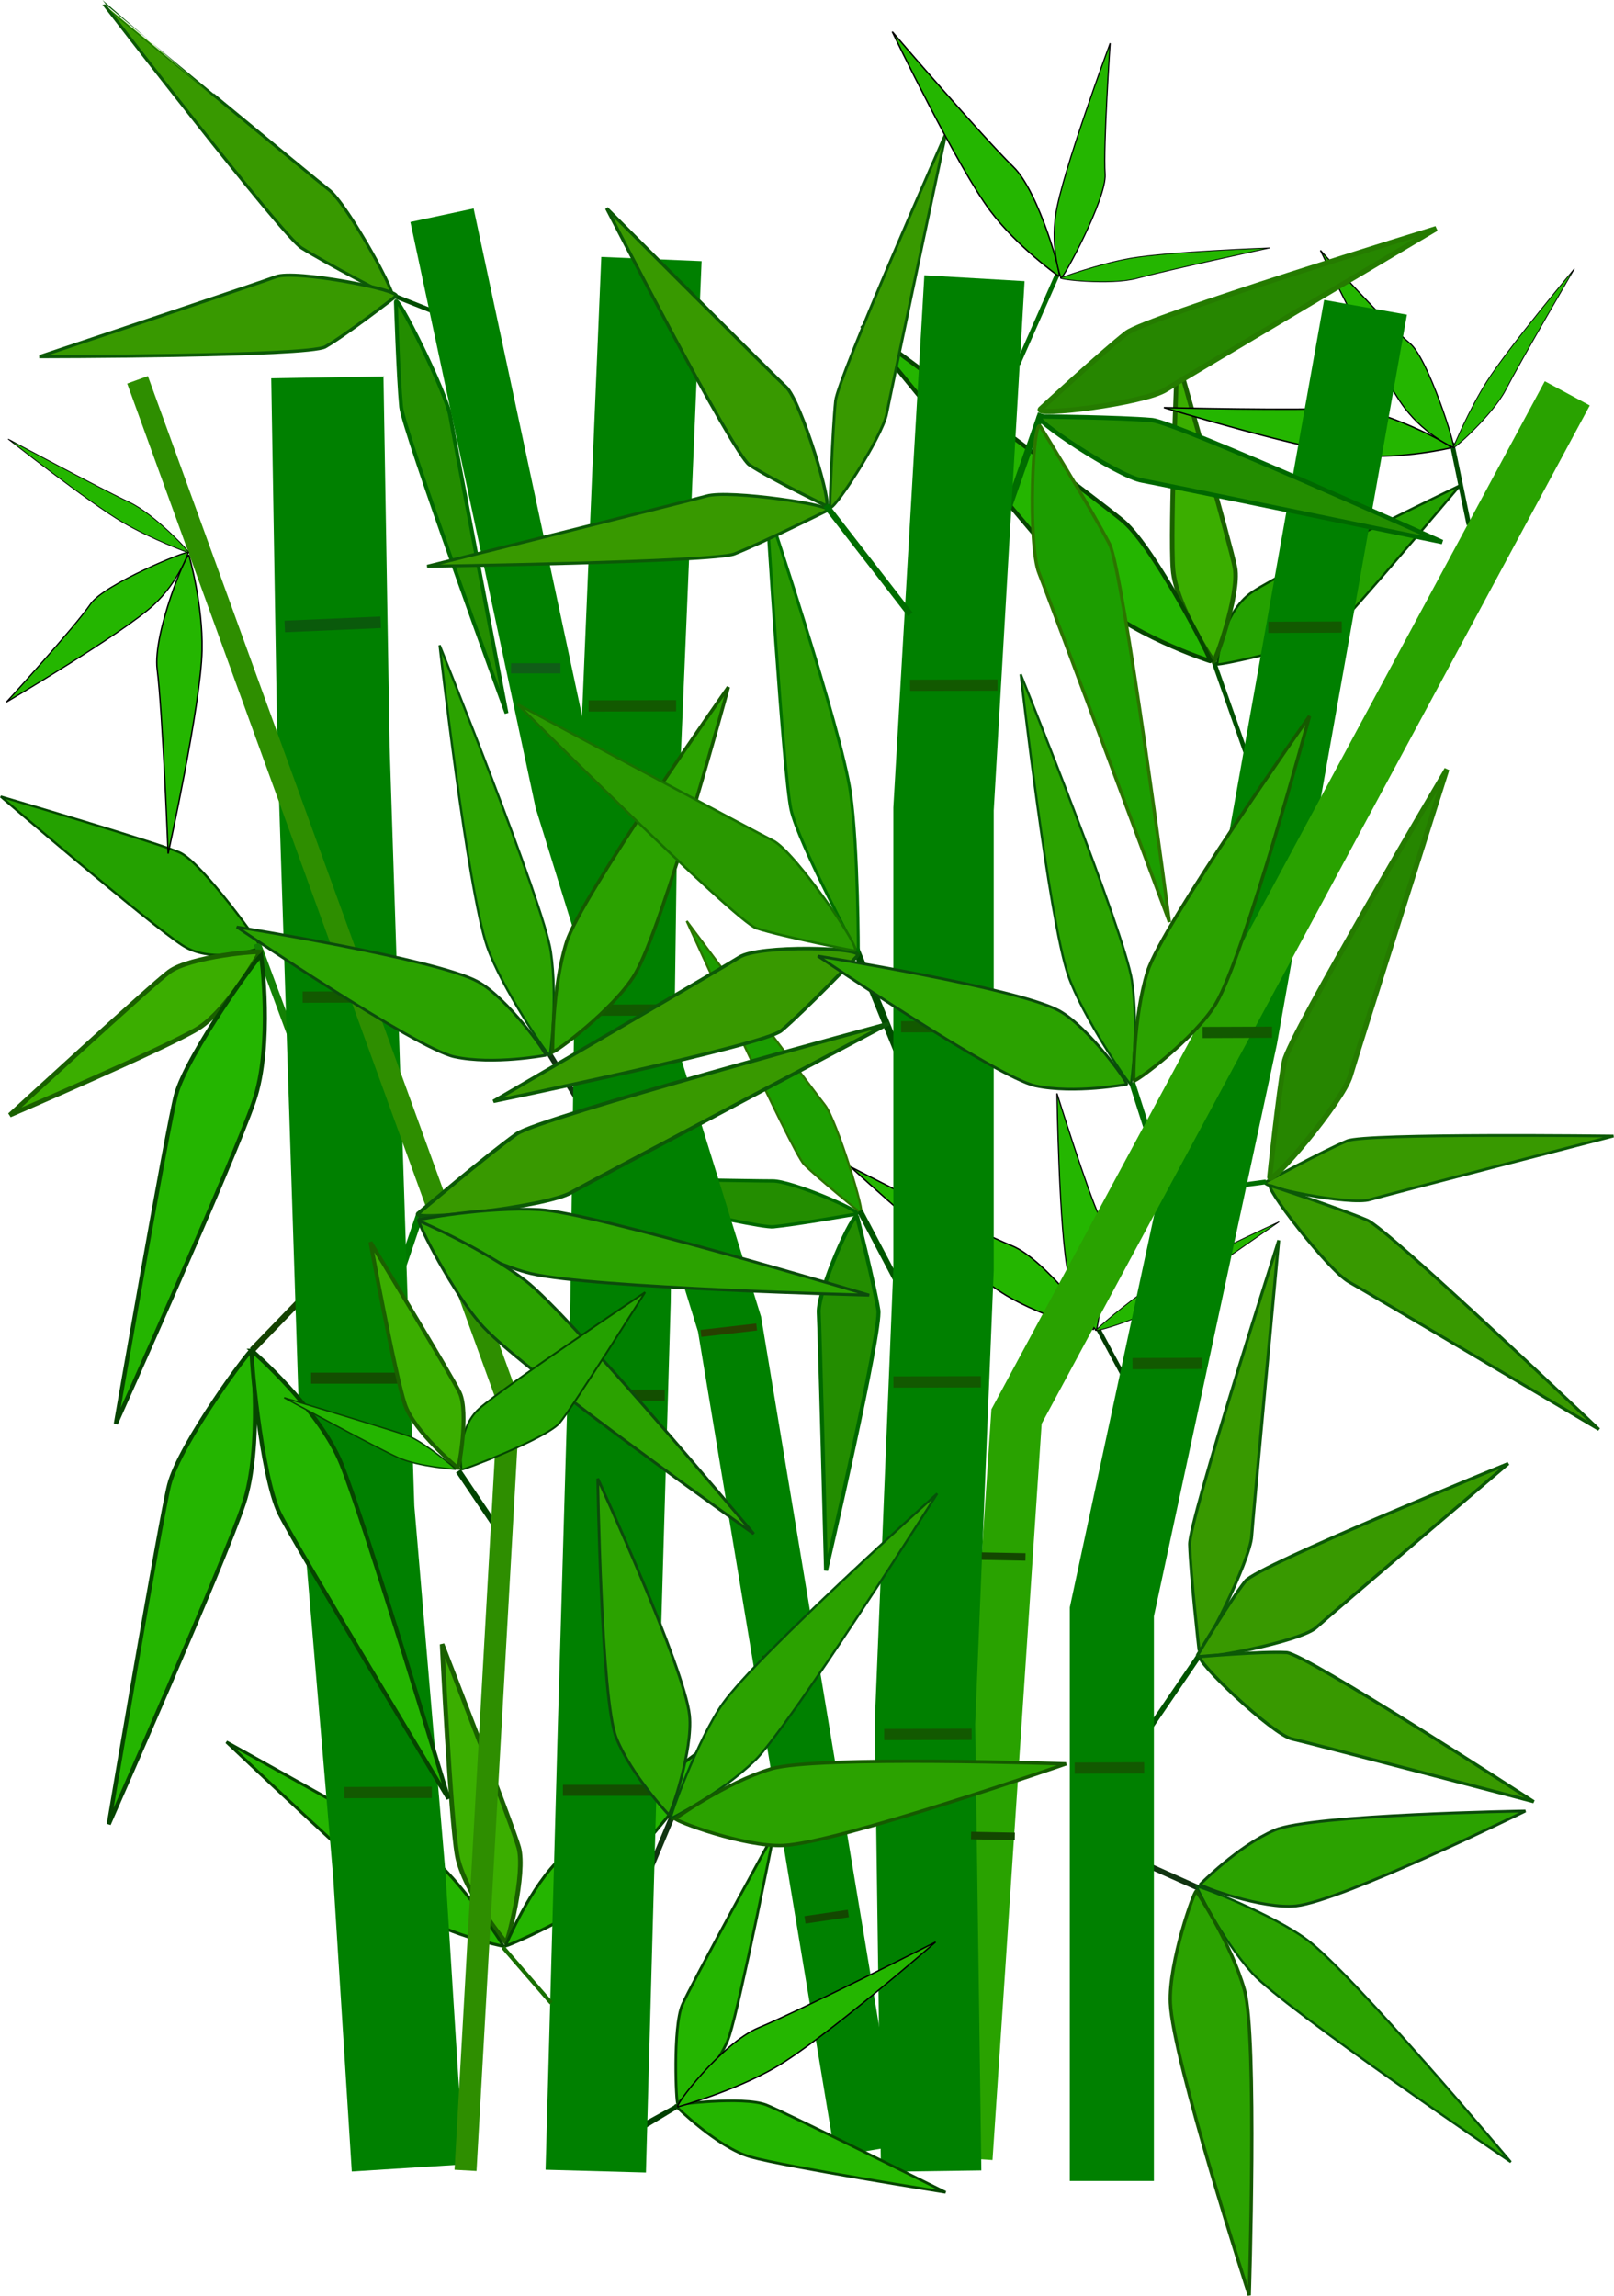 <?xml version="1.0" encoding="UTF-8" standalone="no"?>
<svg
   xmlns:dc="http://purl.org/dc/elements/1.1/"
   xmlns:cc="http://creativecommons.org/ns#"
   xmlns:rdf="http://www.w3.org/1999/02/22-rdf-syntax-ns#"
   xmlns:svg="http://www.w3.org/2000/svg"
   xmlns="http://www.w3.org/2000/svg"
   xmlns:sodipodi="http://sodipodi.sourceforge.net/DTD/sodipodi-0.dtd"
   xmlns:inkscape="http://www.inkscape.org/namespaces/inkscape"
   id="svg2"
   sodipodi:docname="bamboo.svg"
   viewBox="0 0 331.024 470.831"
   sodipodi:version="0.32"
   inkscape:output_extension="org.inkscape.output.svg.inkscape"
   inkscape:version="1.0.2-2 (e86c870879, 2021-01-15)"
   version="1.1"
   width="87.583mm"
   height="124.574mm">
  <defs
     id="defs130" />
  <sodipodi:namedview
     id="base"
     bordercolor="#666666"
     inkscape:pageshadow="2"
     guidetolerance="10"
     pagecolor="#ffffff"
     gridtolerance="10000"
     inkscape:window-height="750"
     inkscape:zoom="0.36045892"
     objecttolerance="10"
     inkscape:window-y="0"
     borderopacity="1.0"
     inkscape:current-layer="layer1"
     inkscape:cx="241.2822"
     inkscape:cy="514.12711"
     showguides="true"
     inkscape:guide-bbox="true"
     inkscape:window-x="0"
     inkscape:window-width="1280"
     inkscape:pageopacity="0.0"
     inkscape:document-units="px"
     inkscape:document-rotation="0"
     showgrid="false"
     units="mm"
     inkscape:window-maximized="0" />
  <g
     id="layer1"
     inkscape:label="Layer 1"
     inkscape:groupmode="layer"
     transform="translate(-130.765,-12.054)">
    <g
       id="g4656"
       transform="matrix(0.459,0,0,0.459,124.936,5.247)">
      <g
         id="g4536"
         transform="matrix(-0.914,0.329,-0.318,-0.945,932.41,1148)">
        <path
           id="path4538"
           style="fill:#008000;fill-rule:evenodd;stroke:#113411;stroke-width:2.458"
           d="M 278.69,402.89 299,421.56" />
        <path
           id="path4542"
           sodipodi:nodetypes="cscsc"
           style="fill:#2ba200;fill-rule:evenodd;stroke:#0c4b0c;stroke-width:1.249"
           d="m 278.46,405.22 c 0,0 -22.13,10.49 -40.43,11.54 -18.23,1.05 -112.08,-30.01 -112.08,-30.01 0,0 92.94,-10.1 113.89,-5.21 14.97,3.48 39.14,22.75 38.62,23.68 z" />
        <path
           id="path4540"
           style="fill:#2ba200;fill-rule:evenodd;stroke:#065309;stroke-width:1.038"
           d="m 280.4,404.79 c 0,0 -2.77,-25.02 -11.58,-45 -8.77,-19.89 -85,-118.85 -85,-118.85 0,0 40.65,101.87 55.92,124.16 10.9,15.92 40.15,40.34 40.66,39.69 z"
           sodipodi:nodetypes="cscsc"
           inkscape:transform-center-y="-22.102616"
           inkscape:transform-center-x="1.6378935" />
        <path
           id="path4544"
           sodipodi:nodetypes="cscsc"
           style="fill:#2ba200;fill-rule:evenodd;stroke:#155a00;stroke-width:1.528"
           d="m 281.2,402.89 c 0,0 -7.62,-27.28 -6.46,-49.03 1.16,-21.67 42.7,-129.39 42.7,-129.39 0,0 -1.23,110.97 -8.5,135.24 -5.19,17.33 -26.9,43.89 -27.74,43.18 z" />
      </g>
      <path
         id="path2314"
         sodipodi:nodetypes="cscsc"
         style="fill:#24a100;fill-rule:evenodd;stroke:#044600;stroke-width:1.015"
         d="m 129.3,438.14 c 0,0 -20.95,8.2 -35.047,-0.93 -15.164,-9.81 -81.224,-66.5 -81.224,-66.5 0,0 72.05,21.21 80.241,25.13 10.07,4.83 36.91,42.22 36.03,42.3 z" />
      <path
         id="path5667"
         sodipodi:nodetypes="cscsc"
         style="fill:#389900;fill-rule:evenodd;stroke:#0c5907;stroke-width:1.245"
         d="m 578.27,542.96 c 0,0 25.65,-13.89 36.35,-18.41 8.33,-3.52 119.04,-2.15 119.04,-2.15 0,0 -104.09,26.95 -108.78,28.4 -8.83,2.74 -50.45,-5.73 -46.61,-7.84 z" />
      <path
         id="path5771"
         style="fill:none;stroke:#004c00;stroke-width:1.968"
         d="m 186.55,146.11 23.27,9.25" />
      <path
         id="path5769"
         style="fill:none;stroke:#006a00;stroke-width:2.066"
         d="m 485.46,136.86 -17.9,40.69" />
      <path
         id="path5756"
         style="fill:none;stroke:#004400;stroke-width:2.599"
         d="m 217.53,672.02 19.63,29.13 v 1.62" />
      <path
         id="path5740"
         style="fill:none;stroke:#003f00;stroke-width:2.066"
         d="m 314.68,956.26 -18.99,10.46 -7.59,5.23 -3.8,2.62 z" />
      <path
         id="path5730"
         sodipodi:nodetypes="cscsc"
         style="fill:#24b500;fill-rule:evenodd;stroke:#064500;stroke-width:1.192"
         d="m 315.49,954.54 c 0,0 18.48,-15.45 23.19,-30.34 5.07,-16.02 19.8,-90.09 19.8,-90.09 0,0 -37.5,68.31 -40.96,76.54 -4.27,10.12 -2.67,44.62 -2.03,43.89 z" />
      <path
         id="path5728"
         style="fill:none;stroke:#005100;stroke-width:1.968"
         d="m 555.15,310.75 15.18,43.16" />
      <g
         id="g5723"
         transform="matrix(-0.412,0.905,-0.876,-0.426,1498,-265.71)">
        <path
           id="path5717"
           sodipodi:nodetypes="cscsc"
           style="fill:#24a100;fill-rule:evenodd;stroke:#044600;stroke-width:1.032"
           d="m 936.48,634.21 c 0,0 -21.65,8.19 -36.21,-0.93 -15.67,-9.82 -83.93,-66.51 -83.93,-66.51 0,0 74.45,21.21 82.91,25.14 10.41,4.82 38.14,42.21 37.23,42.3 z" />
        <path
           id="path5719"
           sodipodi:nodetypes="cscsc"
           style="fill:#3bae00;fill-rule:evenodd;stroke:#1a6000;stroke-width:2.096"
           d="m 936,636.34 c 0,0 -14.94,26.21 -29.21,34.41 -15.36,8.84 -86.28,38.35 -86.28,38.35 0,0 65.63,-58.34 73.53,-64 9.71,-6.96 42.67,-9.7 41.96,-8.76 z" />
        <path
           id="path5721"
           sodipodi:nodetypes="cscsc"
           style="fill:#24b500;fill-rule:evenodd;stroke:#064500;stroke-width:1.871"
           d="m 936.59,637.81 c 0,0 5.56,39.98 -3.4,65.23 -9.64,27.18 -63.72,143.98 -63.72,143.98 0,0 23.74,-131.97 27.75,-146.8 4.93,-18.24 39.36,-64.07 39.37,-62.41 z" />
      </g>
      <g
         id="g5710"
         transform="matrix(0.968,0,0,1,-719.34,91.452)">
        <path
           id="path5696"
           sodipodi:nodetypes="cscsc"
           style="fill:#3bae00;fill-rule:evenodd;stroke:#1a6000;stroke-width:2.096"
           d="m 989.76,791.29 c 0,0 -19.62,-22.92 -22.52,-39.12 -3.12,-17.45 -6.93,-94.17 -6.93,-94.17 0,0 32.73,81.49 35.38,90.83 3.27,11.5 -5.29,43.44 -5.93,42.46 z" />
        <path
           id="path5698"
           sodipodi:nodetypes="cscsc"
           style="fill:#24b500;fill-rule:evenodd;stroke:#064500;stroke-width:1.322"
           d="m 988.46,792.93 c 0,0 -28.96,-5.64 -44.16,-17.21 -16.36,-12.45 -83.53,-74.06 -83.53,-74.06 0,0 85.15,45.63 94.39,51.63 11.36,7.36 34.45,40.02 33.3,39.64 z" />
        <path
           id="path5708"
           style="fill:#24b500;fill-rule:evenodd;stroke:#064500;stroke-width:1.322"
           d="m 989.6,792.71 c 0,0 11.6,-27.15 26,-39.6 15.6,-13.4 89.9,-66.26 89.9,-66.26 0,0 -62.4,73.77 -70.2,81.56 -9.6,9.58 -46.3,25.34 -45.7,24.3 z"
           sodipodi:nodetypes="cscsc"
           inkscape:transform-center-y="61.466124"
           inkscape:transform-center-x="-58.609105" />
      </g>
      <path
         id="path5692"
         style="fill:none;stroke:#005400;stroke-width:2.361"
         d="M 548.82,754.09 524.77,789.4" />
      <path
         id="path5684"
         style="fill:#008000;fill-rule:evenodd;stroke:#004c00;stroke-width:2.066"
         d="m 661.46,212.67 7.59,36.62" />
      <g
         id="g5677"
         transform="matrix(-0.061,0.998,-0.966,-0.063,1080.3,-492.68)">
        <path
           id="path5671"
           sodipodi:nodetypes="cscsc"
           style="fill:#24b600;fill-rule:evenodd;stroke:#000000;stroke-width:0.626px"
           inkscape:transform-center-x="-19.191564"
           d="m 733.54,387.88 c 0,0 6.5,21.82 6.02,42.45 -0.56,24.39 -15.66,90.76 -15.66,90.76 0,0 -2.48,-62.79 -5.04,-82.26 -2.12,-16.12 13.85,-53.21 14.68,-50.95 z" />
        <path
           id="path5673"
           sodipodi:nodetypes="cscsc"
           style="fill:#24b600;fill-rule:evenodd;stroke:#000000;stroke-width:0.539px"
           d="m 733.2,386.58 c 0,0 -4.23,12.88 -16.04,23.48 -13.95,12.52 -67.92,43.33 -67.92,43.33 0,0 31.3,-33.17 38.9,-43.9 6.28,-8.87 45.32,-24.28 45.06,-22.91 z" />
        <path
           id="path5675"
           sodipodi:nodetypes="cscsc"
           style="fill:#24b600;fill-rule:evenodd;stroke:#000000;stroke-width:0.364px"
           d="m 733.29,386.69 c 0,0 -17.1,-6.05 -30.44,-13.64 -15.75,-8.96 -52.82,-37.18 -52.82,-37.18 0,0 42.25,21.98 56.13,28.29 11.48,5.23 28.96,23.12 27.13,22.53 z" />
      </g>
      <path
         id="path5640"
         style="fill:none;stroke:#006e00;stroke-width:2.115"
         d="m 578.37,542.88 -40.42,5.4" />
      <path
         id="path5665"
         style="fill:#238d00;fill-rule:evenodd;stroke:#006800;stroke-width:1.706"
         d="m 189.58,149.76 c 0,0 1.06,33.33 2.36,46.88 1.01,10.54 47.1,136.86 47.1,136.86 0,0 -24.21,-126.85 -25.14,-132.64 -1.75,-10.89 -24.46,-56.1 -24.32,-51.1 z"
         inkscape:transform-center-x="-208.11109"
         inkscape:transform-center-y="165.74279"
         sodipodi:nodetypes="cscsc" />
      <path
         id="path5663"
         style="fill:none;stroke:#003b00;stroke-width:1.968"
         d="m 503.36,608.48 17.9,33.29" />
      <g
         id="g5658"
         transform="matrix(-0.467,0.876,-0.848,-0.482,1512.2,15.7)">
        <path
           id="path5652"
           sodipodi:nodetypes="cscsc"
           style="fill:#24b600;fill-rule:evenodd;stroke:#000000;stroke-width:0.626px"
           inkscape:transform-center-x="-19.191564"
           d="m 1023,628.85 c 0,0 6.5,21.82 6.1,42.45 -0.6,24.39 -15.7,90.76 -15.7,90.76 0,0 -2.5,-62.79 -5,-82.26 -2.2,-16.12 13.8,-53.21 14.6,-50.95 z" />
        <path
           id="path5654"
           sodipodi:nodetypes="cscsc"
           style="fill:#24b600;fill-rule:evenodd;stroke:#000000;stroke-width:0.539px"
           d="m 1022.7,627.55 c 0,0 -4.2,12.88 -16,23.48 -13.99,12.52 -67.96,43.33 -67.96,43.33 0,0 31.3,-33.17 38.89,-43.9 6.29,-8.87 45.37,-24.28 45.07,-22.91 z" />
        <path
           id="path5656"
           sodipodi:nodetypes="cscsc"
           style="fill:#24b600;fill-rule:evenodd;stroke:#000000;stroke-width:0.364px"
           d="m 1022.8,627.66 c 0,0 -17.1,-6.05 -30.45,-13.64 -15.76,-8.96 -52.82,-37.18 -52.82,-37.18 0,0 42.25,21.98 56.12,28.29 11.45,5.23 28.95,23.12 27.15,22.53 z" />
      </g>
      <path
         id="path5621"
         sodipodi:nodetypes="cscsc"
         style="fill:#1c9d00;fill-rule:evenodd;stroke:#2c7500;stroke-width:0.958"
         d="m 397.24,556.67 c 0,0 -18.29,-14.66 -25.25,-21.6 -5.43,-5.41 -52.45,-108.73 -52.45,-108.73 0,0 58.9,78.7 61.68,82.09 5.23,6.39 18.77,50.42 16.02,48.24 z" />
      <path
         id="path5630"
         style="fill:none;stroke:#005600;stroke-width:2.594"
         d="m 396.93,555.84 15.97,30.38" />
      <path
         id="path5628"
         sodipodi:nodetypes="cscsc"
         style="fill:#238d00;fill-rule:evenodd;stroke:#006800;stroke-width:1.784"
         d="m 395.78,558.73 c 0,0 7.46,29.51 9.39,41.4 1.5,9.25 -23.38,116.35 -23.38,116.35 0,0 -2.89,-110.02 -3.25,-115.06 -0.66,-9.48 16.1,-47.12 17.24,-42.69 z" />
      <path
         id="path5626"
         sodipodi:nodetypes="cscsc"
         style="fill:#238d00;fill-rule:evenodd;stroke:#006800;stroke-width:1.475"
         d="m 395.35,557.25 c 0,0 -26.47,4.65 -37.1,5.7 -8.28,0.81 -102.83,-22.18 -102.83,-22.18 0,0 97.97,1.78 102.46,1.69 8.46,-0.16 41.45,14.07 37.47,14.79 z" />
      <path
         id="path5615"
         style="fill:#008000;fill-rule:evenodd;stroke:#006d00;stroke-width:2.701"
         d="m 518.56,498.54 19.38,60.57" />
      <path
         id="path5607"
         style="fill:none;stroke:#006d00;stroke-width:3.05"
         d="m 477.94,199.59 -16.45,47.08" />
      <path
         id="path5589"
         style="fill:#008000;fill-rule:evenodd;stroke:#004c00;stroke-width:3.246"
         d="m 394.61,437.66 22.85,56.06" />
      <path
         id="path5577"
         style="fill:#008000;fill-rule:evenodd;stroke:#113411;stroke-width:2.419"
         d="M 313.65,824.99 303.06,850.3" />
      <path
         id="path4435"
         d="m 97.147,262.99 c 0,0 6.293,21.82 5.833,42.46 -0.54,24.38 -15.16,90.76 -15.16,90.76 0,0 -2.399,-62.79 -4.88,-82.27 -2.052,-16.11 13.41,-53.21 14.207,-50.95 z"
         inkscape:transform-center-x="-19.191564"
         style="fill:#24b600;fill-rule:evenodd;stroke:#000000;stroke-width:0.616px"
         sodipodi:nodetypes="cscsc" />
      <path
         id="path5565"
         style="fill:none;stroke:#007900;stroke-width:3.397"
         d="M 200.55,556.84 189.6,589.08" />
      <path
         id="path4528"
         style="fill:#008000;fill-rule:evenodd;stroke:#113411;stroke-width:2.419"
         d="m 257.25,484.13 14.31,23.28" />
      <path
         id="path3141"
         style="fill:none;stroke:#008000;stroke-width:37.579"
         d="M 509.51,989.26 V 734.97 l 55.3,-257.14 58.06,-325.71" />
      <path
         id="path3455"
         style="fill:#008000;fill-rule:evenodd;stroke:#154200;stroke-width:2.755"
         d="m 125.4,617.99 27.15,-28.05 v 1.47 h 1.42 -1.42" />
      <path
         id="path4522"
         style="fill:#008000;fill-rule:evenodd;stroke:#138104;stroke-width:3.276"
         d="m 127.6,436.38 18.55,50.16" />
      <path
         id="path2286"
         sodipodi:nodetypes="cscsc"
         style="fill:#299800;fill-rule:evenodd;stroke:#006e00;stroke-width:1.308"
         d="m 396.23,441.33 c 0,0 -26.64,-49.31 -30.09,-64.79 -3.44,-15.49 -10.94,-136.18 -10.94,-136.18 0,0 33.37,99.71 37.52,128.65 3.54,24.69 3.51,72.32 3.51,72.32 z" />
      <path
         id="path2316"
         sodipodi:nodetypes="cscsc"
         style="fill:#3bae00;fill-rule:evenodd;stroke:#1a6000;stroke-width:2.062"
         d="m 128.84,440.27 c 0,0 -14.46,26.21 -28.27,34.42 -14.868,8.83 -83.506,38.35 -83.506,38.35 0,0 63.518,-58.34 71.161,-64 9.4,-6.97 41.295,-9.71 40.615,-8.77 z" />
      <path
         id="path2318"
         sodipodi:nodetypes="cscsc"
         style="fill:#24b500;fill-rule:evenodd;stroke:#064500;stroke-width:1.856"
         d="m 125.3,618.03 c 0,0 4.8,43.3 -3.72,68.73 -9.17,27.37 -60.285,143.08 -60.285,143.08 0,0 23.143,-136.46 26.987,-151.59 4.728,-18.61 37.018,-61.98 37.018,-60.22 z" />
      <path
         id="path4112"
         style="fill:none;stroke:#29a200;stroke-width:22.823"
         d="M 444.8,979.14 466.92,647.71 713.01,190.57" />
      <path
         id="path2168"
         style="fill:none;stroke:#008000;stroke-width:28.89"
         d="M 400.14,975.85 338.69,606.49 266.06,372.26 210.2,111" />
      <path
         id="path2160"
         style="fill:#009a00;fill-opacity:0.935;fill-rule:evenodd;stroke:#008000;stroke-width:50.159"
         d="M 194.91,983.43 186.62,852 172.79,689.14 l -11.06,-340 -2.76,-165.71" />
      <path
         id="path2162"
         style="fill:#1e861e;fill-rule:evenodd;stroke:#008000;stroke-width:44.859"
         d="m 278.9,984.85 5.53,-200 5.53,-188.57 2.77,-202.86 11.06,-262.85" />
      <path
         id="path2164"
         style="fill:#2e901e;fill-rule:evenodd;stroke:#008000;stroke-width:44.859"
         d="M 428.77,984.85 426,784.85 434.3,582 V 376.28 l 13.82,-237.14" />
      <path
         id="path5083"
         style="fill:none;stroke:#2e8e00;stroke-width:9.838"
         d="M 220.71,984.52 240.06,641.66 74.16,184.52" />
      <path
         id="path5097"
         style="fill:none;stroke:#134e00;stroke-width:4.919"
         d="m 151.71,630.57 h 41.48" />
      <path
         id="path5105"
         style="fill:none;stroke:#125900;stroke-width:5.028"
         d="m 147.93,460.33 39.09,-0.1" />
      <path
         id="path5113"
         style="fill:none;stroke:#0a5a0b;stroke-width:5.158"
         d="m 139.93,294.72 42.88,-1.87" />
      <path
         id="path5117"
         style="fill:none;stroke:#134700;stroke-width:3.345"
         d="m 353.56,756.28 19.35,-2.86" />
      <path
         id="path5119"
         style="fill:none;stroke:#274000;stroke-width:3.148"
         d="m 325.91,610.57 24.88,-2.86" />
      <path
         id="path5123"
         style="fill:none;stroke:#105d17;stroke-width:4.525"
         d="m 241.02,313.42 h 22.12" />
      <path
         id="path6156"
         style="fill:none;stroke:#125900;stroke-width:5.028"
         d="m 166.55,815.73 39.08,-0.1" />
      <path
         id="path6158"
         style="fill:none;stroke:#125900;stroke-width:5.028"
         d="m 273.48,466.17 39.09,-0.09" />
      <path
         id="path6160"
         style="fill:none;stroke:#134e00;stroke-width:4.919"
         d="m 268.27,638.13 h 41.47" />
      <path
         id="path6162"
         style="fill:none;stroke:#134e00;stroke-width:4.919"
         d="m 264.23,814.73 h 41.48" />
      <path
         id="path6164"
         style="fill:none;stroke:#125900;stroke-width:5.028"
         d="m 275.73,330.24 39.08,-0.1" />
      <path
         id="path6166"
         style="fill:none;stroke:#125900;stroke-width:5.028"
         d="m 419.35,321.01 39.09,-0.1" />
      <path
         id="path6168"
         style="fill:none;stroke:#125900;stroke-width:5.028"
         d="m 415.34,473.57 39.08,-0.09" />
      <path
         id="path6170"
         style="fill:none;stroke:#125900;stroke-width:5.028"
         d="m 411.9,632.28 39.09,-0.09" />
      <path
         id="path6172"
         style="fill:none;stroke:#125900;stroke-width:5.028"
         d="m 407.68,810.85 39.08,-0.1" />
      <path
         id="path6174"
         style="fill:none;stroke:#125900;stroke-width:5.011"
         d="m 579.41,295.11 32.84,-0.12" />
      <path
         id="path6182"
         style="fill:none;stroke:#134700;stroke-width:3.345"
         d="m 372.4,872.59 19.36,-2.85" />
      <path
         id="path6184"
         style="fill:none;stroke:#134700;stroke-width:3.345"
         d="m 446.61,834.91 19.54,0.38" />
      <path
         id="path6186"
         style="fill:none;stroke:#134700;stroke-width:3.345"
         d="m 451.37,710.07 19.55,0.38" />
      <path
         id="path3458"
         sodipodi:nodetypes="cscsc"
         style="fill:#24b500;fill-rule:evenodd;stroke:#064500;stroke-width:1.84"
         d="m 125.33,618.34 c 0,0 29.97,25.91 39.94,50.64 10.74,26.62 47.82,149.5 47.82,149.5 0,0 -68.7,-113.76 -75.46,-127.44 -8.31,-16.83 -13.38,-73.91 -12.3,-72.7 z" />
      <path
         id="path3464"
         sodipodi:nodetypes="cscsc"
         style="fill:#24b600;fill-rule:evenodd;stroke:#000000;stroke-width:0.53px"
         d="m 96.821,261.69 c 0,0 -4.099,12.89 -15.524,23.48 -13.499,12.52 -65.729,43.34 -65.729,43.34 0,0 30.292,-33.18 37.643,-43.9 6.082,-8.87 43.863,-24.29 43.61,-22.92 z" />
      <path
         id="path4437"
         sodipodi:nodetypes="cscsc"
         style="fill:#24b600;fill-rule:evenodd;stroke:#000000;stroke-width:0.359px"
         d="m 96.903,261.81 c 0,0 -16.548,-6.06 -29.452,-13.64 -15.247,-8.97 -51.118,-37.18 -51.118,-37.18 0,0 40.888,21.98 54.315,28.29 11.109,5.22 28.031,23.11 26.255,22.53 z" />
      <path
         id="path4518"
         sodipodi:nodetypes="cscsc"
         style="fill:#24b500;fill-rule:evenodd;stroke:#064500;stroke-width:1.84"
         d="m 129.41,441.74 c 0,0 5.38,39.99 -3.29,65.24 -9.33,27.17 -61.669,143.98 -61.669,143.98 0,0 22.969,-131.97 26.85,-146.8 4.772,-18.25 38.099,-64.07 38.109,-62.42 z" />
      <path
         id="path4526"
         style="fill:#2ba200;fill-rule:evenodd;stroke:#065309;stroke-width:1.021"
         d="m 258.38,486.4 c 0,0 3.67,-24.89 0.44,-46.46 -3.22,-21.49 -49.69,-136.81 -49.69,-136.81 0,0 12.48,108.93 21.17,134.41 6.21,18.2 27.43,49.35 28.08,48.86 z"
         inkscape:transform-center-x="1.6378935"
         inkscape:transform-center-y="-22.102616"
         sodipodi:nodetypes="cscsc" />
      <path
         id="path2310"
         sodipodi:nodetypes="cscsc"
         style="fill:#2ba200;fill-rule:evenodd;stroke:#0c4b0c;stroke-width:1.228"
         d="m 256.45,486.31 c 0,0 -23.31,4.41 -40.69,0.69 -17.3,-3.71 -97.25,-58 -97.25,-58 0,0 89.41,14.3 107.77,24.44 13.12,7.24 30.89,32.11 30.17,32.87 z" />
      <path
         id="path4524"
         sodipodi:nodetypes="cscsc"
         style="fill:#2ba200;fill-rule:evenodd;stroke:#155a00;stroke-width:1.503"
         d="m 259.6,484.77 c 0,0 -0.29,-28.32 6.24,-49.03 6.51,-20.63 72.32,-113.93 72.32,-113.93 0,0 -28.94,106.87 -41.82,128.43 -9.19,15.39 -36.14,35.43 -36.74,34.53 z" />
      <path
         id="path6178"
         style="fill:none;stroke:#125900;stroke-width:5.004"
         d="m 518.74,624.09 31.06,-0.12" />
      <path
         id="path6180"
         style="fill:none;stroke:#125900;stroke-width:5.004"
         d="m 492.9,804.8 31.06,-0.12" />
      <path
         id="path6176"
         style="fill:none;stroke:#125900;stroke-width:5.004"
         d="M 550.04,476.12 581.1,476" />
      <path
         id="path4570"
         sodipodi:nodetypes="cscsc"
         style="fill:#389900;fill-rule:evenodd;stroke:#0c5907;stroke-width:1.336"
         d="m 382.36,242.92 c 0,0 -29.27,14.57 -41.51,19.39 -9.53,3.74 -137.27,5.53 -137.27,5.53 0,0 119.45,-29.83 124.83,-31.41 10.13,-2.97 58.33,4.28 53.95,6.49 z" />
      <path
         id="path5557"
         sodipodi:nodetypes="cscsc"
         style="fill:#389900;fill-rule:evenodd;stroke:#0c5907;stroke-width:1.539"
         d="m 395.88,441.84 c 0,0 -23.78,24.82 -34.07,33.47 -8.01,6.74 -128.63,31.58 -128.63,31.58 0,0 105.11,-61.26 109.78,-64.34 8.79,-5.8 56.47,-4.47 52.92,-0.71 z" />
      <path
         id="path5559"
         sodipodi:nodetypes="cscsc"
         style="fill:#389900;fill-rule:evenodd;stroke:#0c5907;stroke-width:1.655"
         d="m 199.58,556.93 c 0,0 30.73,-26.09 44.03,-35.52 10.35,-7.33 166.29,-49.33 166.29,-49.33 0,0 -135.87,72.01 -141.91,75.53 -11.36,6.62 -73,13.26 -68.41,9.32 z" />
      <path
         id="path5561"
         sodipodi:nodetypes="cscsc"
         style="fill:#2ba200;fill-rule:evenodd;stroke:#0c4b0c;stroke-width:1.302"
         d="m 199.73,559.76 c 0,0 29.79,-5.87 54.1,-4.49 24.21,1.38 147.24,38.21 147.24,38.21 0,0 -123.64,-3.11 -151.21,-9.66 -19.67,-4.68 -50.86,-23.37 -50.13,-24.06 z" />
      <path
         id="path5563"
         sodipodi:nodetypes="cscsc"
         style="fill:#2ba200;fill-rule:evenodd;stroke:#0c4b0c;stroke-width:1.285"
         d="m 199.95,560.33 c 0,0 27.86,11.82 47.34,26.5 19.4,14.63 102.2,113.29 102.2,113.29 0,0 -101.13,-71.47 -120.58,-92.19 -13.89,-14.79 -29.94,-47.44 -28.96,-47.6 z" />
      <path
         id="path5573"
         sodipodi:nodetypes="cscsc"
         style="fill:#389900;fill-rule:evenodd;stroke:#0c5907;stroke-width:1.42"
         d="m 381.62,240.69 c 0,0 -24.83,-11.99 -34.13,-18.2 -7.24,-4.83 -63.73,-114.6 -63.73,-114.6 0,0 76.43,76.5 80.07,79.72 6.85,6.07 21.53,54.85 17.79,53.08 z" />
      <path
         id="path5571"
         sodipodi:nodetypes="cscsc"
         style="fill:#389900;fill-rule:evenodd;stroke:#0c5907;stroke-width:1.219"
         d="m 383.49,241.14 c 0,0 1.16,-33.84 2.54,-47.2 1.08,-10.39 49.36,-119.58 49.36,-119.58 0,0 -25.47,119.64 -26.46,125.18 -1.84,10.42 -25.6,46.69 -25.44,41.6 z" />
      <path
         id="path5569"
         style="fill:none;stroke:#006e00;stroke-width:2.717"
         d="m 381.63,240.56 37.78,48.76" />
      <path
         id="path5579"
         sodipodi:nodetypes="cscsc"
         style="fill:#2ba200;fill-rule:evenodd;stroke:#0c4b0c;stroke-width:1.228"
         d="m 311.45,825.53 c 0,0 -16.63,-17.44 -23.42,-34.38 -6.75,-16.87 -8.24,-115.72 -8.24,-115.72 0,0 38.81,84.45 41.02,105.85 1.57,15.28 -8.34,44.44 -9.36,44.25 z" />
      <path
         id="path5581"
         style="fill:#2ba200;fill-rule:evenodd;stroke:#065309;stroke-width:1.021"
         d="m 312.47,827.23 c 0,0 21.98,-10.85 37.43,-25.74 15.39,-14.83 81.57,-119.36 81.57,-119.36 0,0 -80.17,71.89 -95.68,93.65 -11.07,15.53 -24.08,51.18 -23.32,51.45 z"
         inkscape:transform-center-x="1.6378935"
         inkscape:transform-center-y="-22.102616"
         sodipodi:nodetypes="cscsc" />
      <path
         id="path5583"
         sodipodi:nodetypes="cscsc"
         style="fill:#2ba200;fill-rule:evenodd;stroke:#155a00;stroke-width:1.503"
         d="m 314.46,827.36 c 0,0 22.5,-16.16 42.75,-22.22 20.17,-6.04 131.84,-2.24 131.84,-2.24 0,0 -101.81,35.34 -126.3,36.45 -17.49,0.8 -48.67,-10.97 -48.29,-11.99 z" />
      <path
         id="path2304"
         sodipodi:nodetypes="cscsc"
         style="fill:#299800;fill-rule:evenodd;stroke:#187100;stroke-width:1.092"
         d="m 394.4,439.58 c 0,0 -31.4,-6.03 -43.7,-10.02 -9.57,-3.11 -106.75,-100.08 -106.75,-100.08 0,0 109.01,58.51 114.07,60.87 9.53,4.45 41.1,50.1 36.38,49.23 z" />
      <path
         id="path5601"
         sodipodi:nodetypes="cscsc"
         style="fill:#268600;fill-rule:evenodd;stroke:#257b00;stroke-width:2.294"
         d="m 477.7,197.51 c 0,0 26.86,-24.87 38.34,-33.84 8.94,-6.98 138.42,-46.71 138.42,-46.71 0,0 -115.48,68.48 -120.64,71.83 -9.7,6.3 -60.13,12.48 -56.12,8.72 z" />
      <path
         id="path5603"
         sodipodi:nodetypes="cscsc"
         style="fill:#238d00;fill-rule:evenodd;stroke:#006800;stroke-width:1.97"
         d="m 477.35,200.88 c 0,0 35.81,0.4 50.01,1.64 11.05,0.96 129.79,54.47 129.79,54.47 0,0 -128.13,-26.46 -134.05,-27.45 -11.13,-1.87 -51.13,-28.7 -45.75,-28.66 z" />
      <path
         id="path5605"
         sodipodi:nodetypes="cscsc"
         style="fill:#1c9d00;fill-rule:evenodd;stroke:#2c7500;stroke-width:1.471"
         d="m 477.64,205.42 c 0,0 22.91,37.1 30.84,52.51 6.17,11.99 26.74,168.85 26.74,168.85 0,0 -55.39,-148.98 -58.19,-155.71 -5.26,-12.67 -2.85,-71.21 0.61,-65.65 z" />
      <path
         id="path5609"
         style="fill:#2ba200;fill-rule:evenodd;stroke:#065309;stroke-width:1.021"
         d="m 518.04,499.37 c 0,0 3.67,-24.89 0.44,-46.46 -3.21,-21.49 -49.69,-136.81 -49.69,-136.81 0,0 12.49,108.93 21.18,134.41 6.21,18.2 27.43,49.35 28.07,48.86 z"
         inkscape:transform-center-x="1.6378935"
         inkscape:transform-center-y="-22.102616"
         sodipodi:nodetypes="cscsc" />
      <path
         id="path5611"
         sodipodi:nodetypes="cscsc"
         style="fill:#2ba200;fill-rule:evenodd;stroke:#0c4b0c;stroke-width:1.228"
         d="m 516.12,499.28 c 0,0 -23.32,4.41 -40.69,0.69 -17.3,-3.71 -97.26,-58 -97.26,-58 0,0 89.41,14.3 107.78,24.44 13.11,7.24 30.88,32.11 30.17,32.87 z" />
      <path
         id="path5613"
         sodipodi:nodetypes="cscsc"
         style="fill:#2ba200;fill-rule:evenodd;stroke:#155a00;stroke-width:1.503"
         d="m 519.26,497.74 c 0,0 -0.29,-28.31 6.25,-49.03 6.5,-20.63 72.32,-113.93 72.32,-113.93 0,0 -28.95,106.87 -41.82,128.43 -9.19,15.39 -36.14,35.43 -36.75,34.53 z" />
      <path
         id="path5617"
         sodipodi:nodetypes="cscsc"
         style="fill:#268600;fill-rule:evenodd;stroke:#257b00;stroke-width:2.294"
         d="m 580.05,540.64 c 0,0 3.85,-37.04 6.57,-51.65 2.12,-11.37 72.59,-130.44 72.59,-130.44 0,0 -41.45,130.75 -43.11,136.8 -3.12,11.4 -36.6,50.86 -36.05,45.29 z" />
      <path
         id="path5634"
         sodipodi:nodetypes="cscsc"
         style="fill:#389900;fill-rule:evenodd;stroke:#0c5907;stroke-width:1.336"
         d="m 187.65,147.64 c 0,0 -29.07,-15 -40.24,-22.06 -8.7,-5.49 -88.245,-108.79 -88.245,-108.79 0,0.001 95.935,79.363 100.44,82.793 8.48,6.457 32.43,50.287 28.05,48.057 z" />
      <path
         id="path5636"
         style="fill:#389900;fill-rule:evenodd;stroke:#0c5907;stroke-width:1.42"
         d="m 189.62,147.18 c 0,0 -21.9,17.02 -31.57,22.6 -7.52,4.34 -127.84,4.39 -127.84,4.39 10e-4,0 101.24,-33.85 105.71,-35.66 8.4,-3.41 56.97,6.08 53.7,8.67 z"
         inkscape:transform-center-x="21.123968"
         inkscape:transform-center-y="-17.344465"
         sodipodi:nodetypes="cscsc" />
      <path
         id="path5669"
         sodipodi:nodetypes="cscsc"
         style="fill:#389900;fill-rule:evenodd;stroke:#0c5907;stroke-width:1.336"
         d="m 580.7,544.64 c 0,0 30.96,10.2 43.05,15.39 9.42,4.04 103.41,93.45 103.41,93.45 0,0 -106.62,-63.15 -111.58,-65.82 -9.33,-5.03 -39.53,-44.52 -34.88,-43.02 z" />
      <path
         id="path5686"
         sodipodi:nodetypes="cscsc"
         style="fill:#389900;fill-rule:evenodd;stroke:#0c5907;stroke-width:1.336"
         d="m 548.42,751.73 c 0,0 -3.76,-33.35 -4.16,-46.87 C 543.95,694.33 584.08,569 584.08,569 c 0,0 -11.78,126.4 -12.09,132.17 -0.59,10.86 -22.98,55.57 -23.57,50.56 z" />
      <path
         id="path5688"
         sodipodi:nodetypes="cscsc"
         style="fill:#389900;fill-rule:evenodd;stroke:#0c5907;stroke-width:1.42"
         d="m 547.86,754.16 c 0,0 14.34,-24.13 21.37,-32.98 5.46,-6.88 117.4,-52.47 117.4,-52.47 0,0 -82.21,69.82 -85.72,73.19 -6.61,6.35 -55.17,15.9 -53.05,12.26 z" />
      <path
         id="path5690"
         sodipodi:nodetypes="cscsc"
         inkscape:transform-center-y="-11.770109"
         style="fill:#389900;fill-rule:evenodd;stroke:#0c5907;stroke-width:1.42"
         d="m 549.19,754.92 c 0,0 27.31,-2.36 38.37,-1.76 8.61,0.47 110.47,66.64 110.47,66.64 0,0 -103.14,-27.06 -107.85,-27.99 -8.87,-1.74 -45.09,-36.5 -40.99,-36.89 z" />
      <path
         id="path5715"
         style="fill:none;stroke:#186f00;stroke-width:1.771"
         d="m 237.47,884.87 21.52,24.85" />
      <path
         id="path5732"
         sodipodi:nodetypes="cscsc"
         style="fill:#24b500;fill-rule:evenodd;stroke:#064500;stroke-width:1.181"
         d="m 314.54,955.65 c 0,0 18.81,18.74 33.57,22.88 15.89,4.45 87.1,15.78 87.1,15.78 0,0 -71.81,-35.87 -80.19,-39.08 -10.31,-3.93 -41.3,-0.22 -40.48,0.42 z" />
      <path
         id="path5736"
         style="fill:#24b600;fill-rule:evenodd;stroke:#000000;stroke-width:0.616px"
         d="m 315.73,956.1 c 0,0 24.77,-6.8 43.34,-17.54 21.94,-12.69 71.68,-56.06 71.68,-56.06 0,0 -59.38,30.12 -79.11,38.3 -16.33,6.76 -38.59,35.91 -35.91,35.3 z"
         inkscape:transform-center-x="-14.199733"
         inkscape:transform-center-y="12.198705"
         sodipodi:nodetypes="cscsc" />
      <path
         id="path5742"
         sodipodi:nodetypes="cscsc"
         style="fill:#24a100;fill-rule:evenodd;stroke:#044600;stroke-width:0.855"
         d="m 218.9,671.36 c 0,0 -2.63,-17.92 8.12,-27.34 11.58,-10.14 73.93,-51.83 73.93,-51.83 0,0 -33.23,52.76 -38.3,58.49 -6.24,7.04 -43.86,21.39 -43.75,20.68 z" />
      <path
         id="path5744"
         sodipodi:nodetypes="cscsc"
         style="fill:#3bae00;fill-rule:evenodd;stroke:#1a6000;stroke-width:1.737"
         d="m 217.17,670.62 c 0,0 -19.41,-16.06 -23.55,-28.37 -4.46,-13.26 -15.38,-72.45 -15.38,-72.45 0,0 36.67,60.35 39.92,67.36 4,8.63 -0.33,34.16 -0.99,33.46 z" />
      <path
         id="path5746"
         sodipodi:nodetypes="cscsc"
         style="fill:#24b500;fill-rule:evenodd;stroke:#064500;stroke-width:0.634"
         d="m 216.27,671.27 c 0,0 -16.36,-1.06 -25.53,-5.16 -9.86,-4.4 -51.07,-26.8 -51.07,-26.8 0,0 50.06,15.06 55.56,17.12 6.77,2.54 21.7,14.95 21.04,14.84 z" />
      <g
         id="g5764"
         inkscape:transform-center-x="36.58307"
         inkscape:transform-center-y="20.535188"
         transform="matrix(-0.749,0.633,-0.612,-0.774,1652.7,-55.173)">
        <path
           id="path5758"
           sodipodi:nodetypes="cscsc"
           style="fill:#24b600;fill-rule:evenodd;stroke:#000000;stroke-width:0.626px"
           inkscape:transform-center-x="-19.191564"
           d="m 1056.3,614.05 c 0,0 6.5,21.82 6,42.46 -0.5,24.38 -15.6,90.76 -15.6,90.76 0,0 -2.5,-62.79 -5.1,-82.27 -2.1,-16.11 13.9,-53.21 14.7,-50.95 z" />
        <path
           id="path5760"
           sodipodi:nodetypes="cscsc"
           style="fill:#24b600;fill-rule:evenodd;stroke:#000000;stroke-width:0.539px"
           d="m 1056,612.75 c 0,0 -4.2,12.89 -16.1,23.48 -13.9,12.52 -67.87,43.34 -67.87,43.34 0,0 31.27,-33.18 38.87,-43.9 6.3,-8.87 45.3,-24.29 45.1,-22.92 z" />
        <path
           id="path5762"
           sodipodi:nodetypes="cscsc"
           style="fill:#24b600;fill-rule:evenodd;stroke:#000000;stroke-width:0.364px"
           d="m 1056.1,612.87 c 0,0 -17.1,-6.06 -30.5,-13.64 -15.7,-8.97 -52.78,-37.19 -52.78,-37.19 0,0 42.28,21.98 56.08,28.3 11.5,5.22 29,23.11 27.2,22.53 z" />
      </g>
      <path
         id="path6273"
         style="fill:none;stroke:#125900;stroke-width:5.028"
         d="m 407.77,789.78 39.09,-0.09" />
    </g>
  </g>
</svg>
